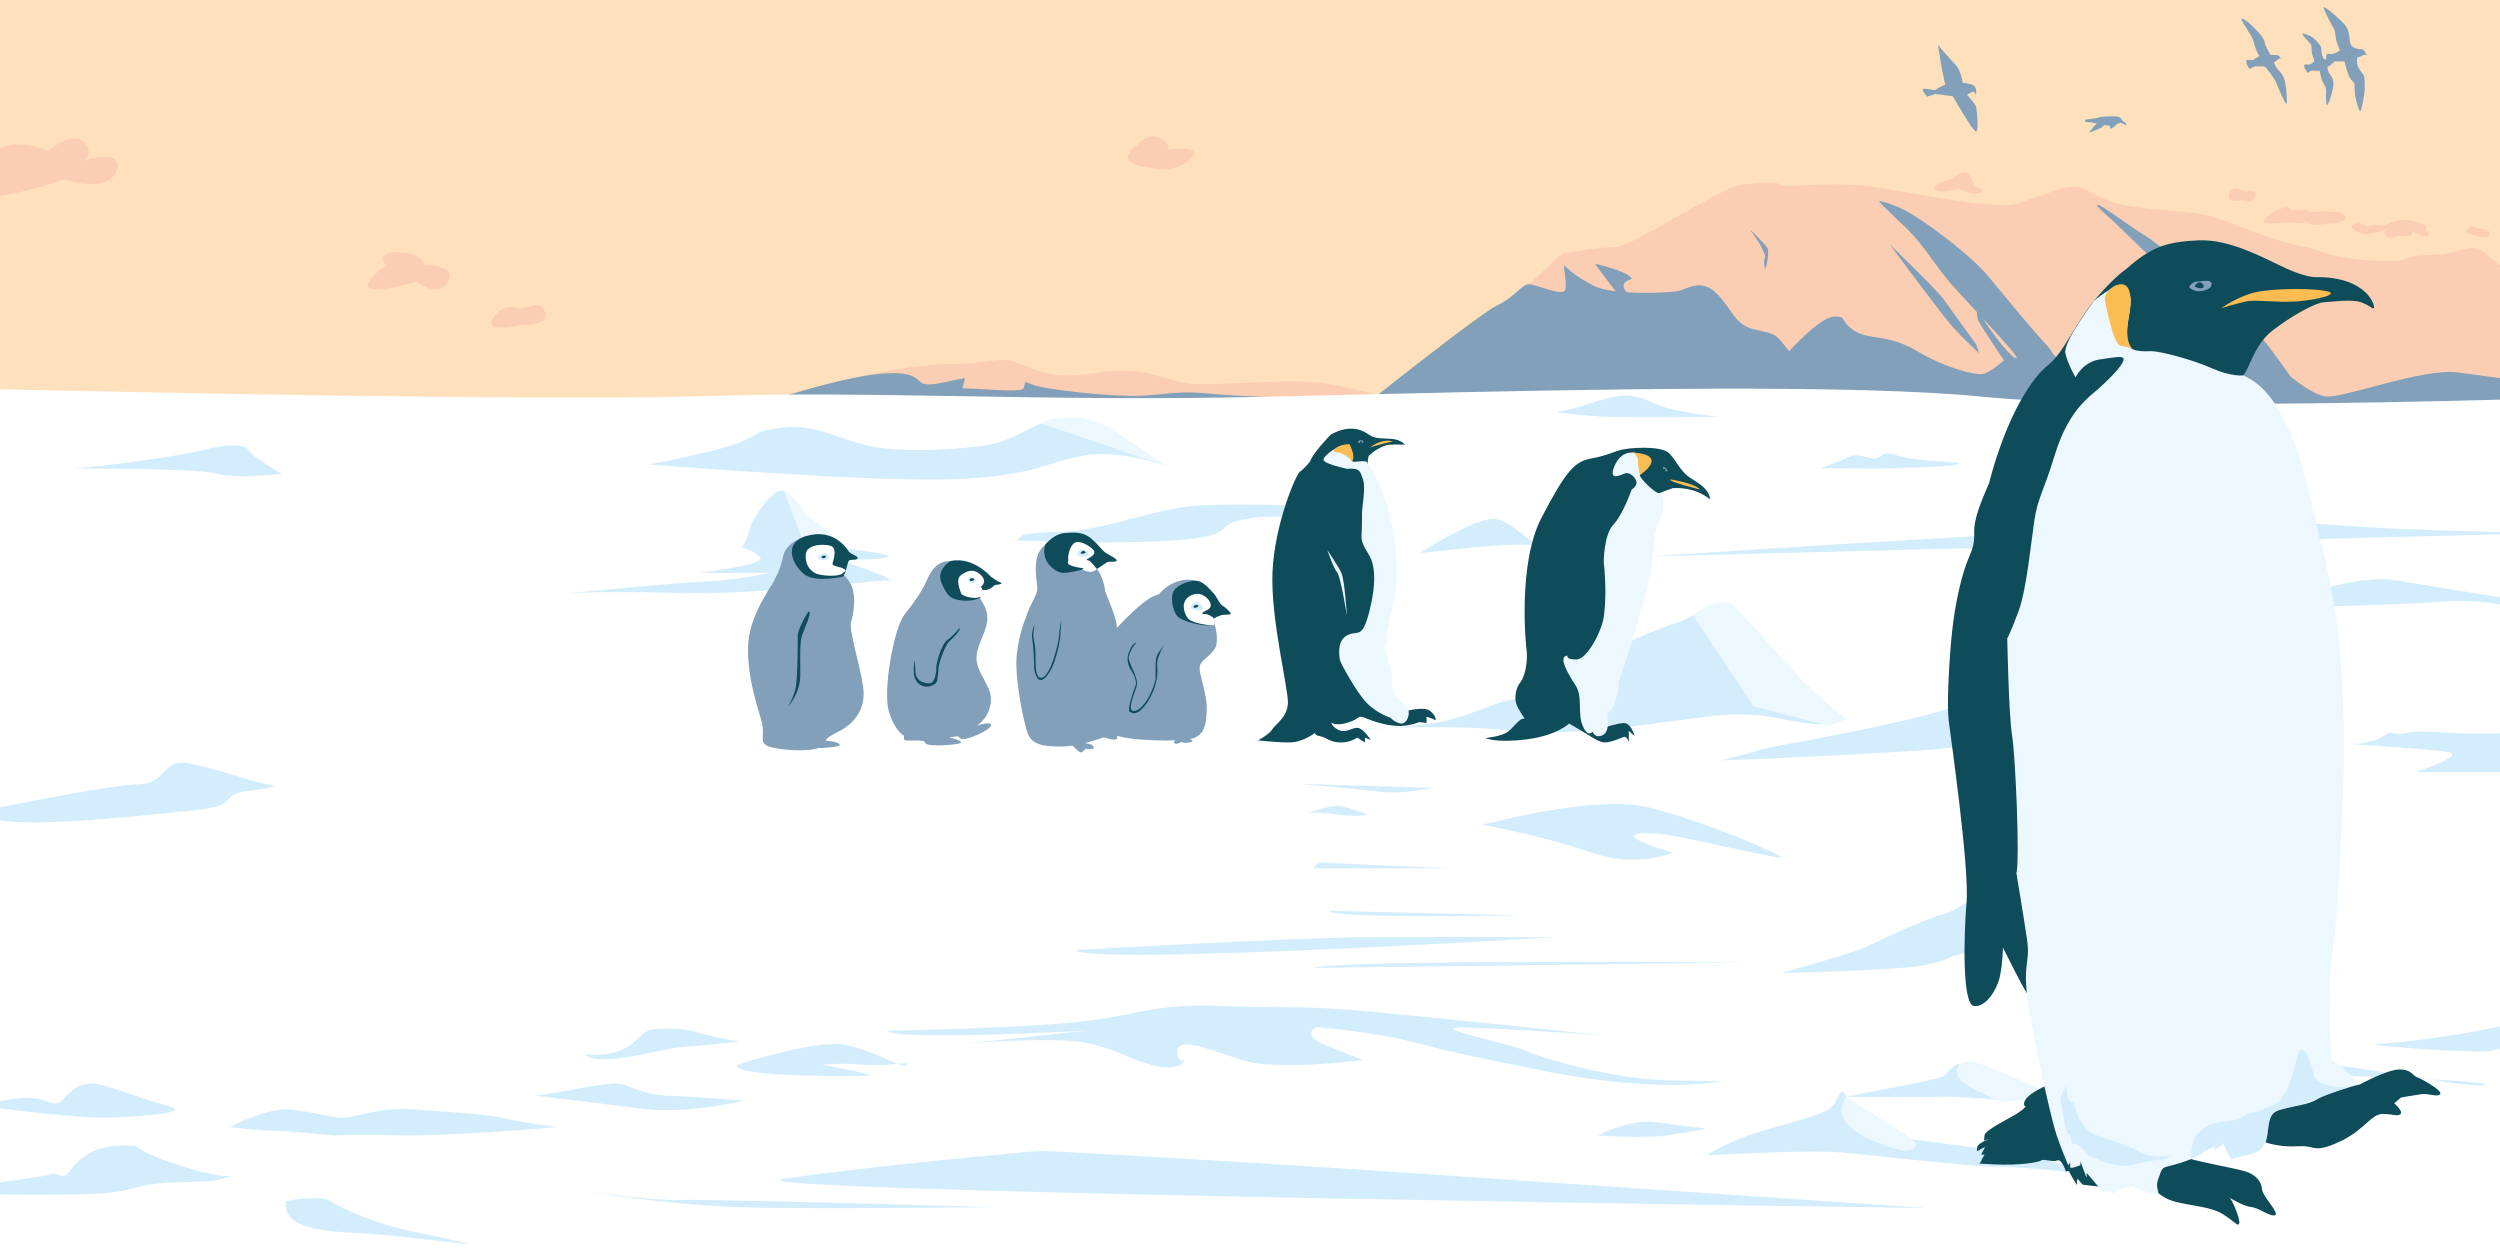 <?xml version="1.0" encoding="UTF-8"?>
<svg xmlns="http://www.w3.org/2000/svg" version="1.1" viewBox="0 0 1417.32 708.66">
  <defs>
    <style>
      .cls-1 {
        fill: #fee0bc;
      }

      .cls-2 {
        fill: #d4edfc;
      }

      .cls-3 {
        fill: #fff;
      }

      .cls-4 {
        fill: none;
      }

      .cls-5 {
        fill: #0f4c59;
      }

      .cls-6 {
        opacity: 0;
      }

      .cls-7 {
        fill: #fbbd51;
      }

      .cls-8 {
        fill: #ecf7fe;
      }

      .cls-9 {
        fill: #82a0b9;
      }

      .cls-10 {
        fill: #fbceb4;
      }
    </style>
  </defs>
  <!-- Generator: Adobe Illustrator 28.7.1, SVG Export Plug-In . SVG Version: 1.2.0 Build 142)  -->
  <g>
    <g id="Vrstva_1">
      <rect class="cls-1" y="0" width="1417.32" height="708.66"/>
      <polygon class="cls-1" points="1451.56 302.01 1451.32 302.02 1451.32 302.01 1451.56 302.01"/>
      <path class="cls-10" d="M430.6,230.43c6.4-5.61,76.9-23.95,105.62-23.95s28.72-5.56,42.62,0,20.22,8.34,44.85,4.63,34.73,3.88,49.6,6.11,55.64-3.16,76.95,0,54.41,13.21,54.41,13.21h-374.07.02Z"/>
      <path class="cls-9" d="M445.68,224.34s19.81-6.35,39.06-10.24c19.24-3.89,29.79-2.94,34.02,0s2.9,3.38,7.36,3.83,21.18-4.23,20.96-3.34-2.01,6.59-.89,5.75,32.11,2.63,33.89,0-.67-5.09,4.91-2.41,45.04,7.23,61.54,6.41,21.18-2.83,37.9-1.27,39.69,2.23,39.69,2.23c0,0-12.93,13.82-13.6,13.6s-264.83-14.56-264.83-14.56h-.01Z"/>
      <path class="cls-9" d="M1112.69,46.91s4.93.49,6.41,1.72,1.23,3.2,1.23,3.2l.02,1.97s-.75-1.72-1.74-1.72-3.45,1.72-3.45,1.72c0,0,4.71,4.93,5.19,6.9s1.49,13.8,0,13.8-7.41-10.1-10.36-15.03l-2.96-4.93-9.61-1.23-4.93,1.48s-3.94-4.43-1.72-4.43,6.16.74,6.16.74c0,0,4.19-2.71,5.91-2.96l-1.48-6.9c-.74-3.45-2.71-15.77-2.71-15.77,0,0,7.14,8.38,10.1,11.33,2.96,2.96,3.94,10.1,3.94,10.1h0Z"/>
      <path class="cls-10" d="M1417.32,150.32v89.78h-656.73,0s.02-.03.04-.04c.05-.04.13-.1.23-.19h.01c.11-.08.24-.19.39-.31,2.35-1.82,10.5-8.14,20.95-16.14,22.71-17.37,56.26-42.58,64.51-46.39,5.57-2.58,13.12-9.18,20.23-15.86,9.16-8.61,17.59-17.35,20.13-17.76h0s20.5-3.44,29.09-3.44,60.12-33.87,70.18-35.09c10.06-1.22,20.12-2.21,24.29,0,4.17,2.21,28.47-3.68,62.33,2.7,33.87,6.38,54.23,8.83,63.56,8.83s29.45-10.06,37.55-10.55,7.12,2.21,21.84,8.1c14.72,5.89,47.12,4.58,60.37,9.53s36.07,13.79,47.61,15.75c11.53,1.96,9.57,3.68,21.84,6.14,12.27,2.45,32.88,3.68,37.55,1.47,4.66-2.21,12.02-2.21,20.61-2.7,8.59-.49,18.16-6.38,23.31-1.96,2.53,2.17,6.33,5.29,10.09,8.13Z"/>
      <path class="cls-9" d="M1393.47,211.14c-20.61-2.7-67,15.71-75.83,13.5-8.83-2.21-19.14-11.29-19.14-11.29,0,0-12.52-18.16-21.35-27.98-8.83-9.81-50.55-45.39-60.61-51.53-10.06-6.14-25.03-17.67-27.24-17.67s5.89,6.14,14.23,14.48c8.35,8.34,27.49,25.52,41.23,41.18,13.75,15.66,31.17,34.4,31.17,34.4,0,0-2.7,0-6.63-2.94-3.93-2.95-7.85-7.85-15.95-13.5s-19.14-21.11-22.82-23.07c-3.68-1.96,2.7,4.67,7.36,13.01,4.67,8.34,11.79,14.72,12.52,15.21.73.49-2.21-1.23-6.14-1.23s1.22,2.7,1.96,3.44.25,2.7-2.94,3.68c-3.19.98-19.64-4.91-23.07-6.63-3.43-1.72-4.66,2.45-8.34,5.64s-12.76-.49-16.44-2.21c-3.68-1.71-18.89,8.1-26.01,6.14-7.11-1.96-4.17-3.19-9.94-9.08-5.78-5.89-21.47-25.03-32.27-38.04-10.79-13-37.05-31.9-45.64-36.56-8.59-4.67-13.99-5.65-15.95-6.14-1.96-.49,7.12,7.61,15.71,15.95,8.59,8.34,14.97,19.38,23.2,29.2,3.03,3.62,9.43,10.49,16.17,17.75.1,1.7.28,3.62.64,4.59.73,1.97,14.72,22.82,14.72,22.82,0,0-8.35,7.61-12.52,7.85-4.17.24-19.63-2.95-36.56-13.01s-27.98-6.13-36.32-12.02c-8.35-5.89-2.95-7.61-10.8-7.61s-25.52,19.63-25.52,19.63l-4.17-5.15c-4.18-5.15-5.65-4.91-16.2-7.36-10.55-2.45-12.51-12.27-21.1-20.56-8.59-8.29-16.69-2.02-21.6-1.03-4.91.99-36.32,2.7-47.61-2.94-11.29-5.65-16.57-11.29-16.57-11.29h-.02c-1.62-1.52,2.09,11.05,0,13.99-2.09,2.94-15.79-3.42-20.12-3.59h-.02c-4.31-.15-8.02,7.24-18.51,12.18-6.94,3.27-43.1,31.39-66.82,50.08h-.01c-10.15,8-18.01,14.27-20.33,16.13-.15.12-.28.23-.39.31h-.01c-.1.09-.18.15-.23.19-.02.01-.03.02-.04.03h0s656.73.01,656.73.01v-25.73c-6.74-.94-15.11-2.09-23.85-3.23ZM1127.97,186.34c-1.25-1.72-2.45-3.64-3.5-5.46,10.36,11.18,20.23,22.01,18.71,22.15-2.69.24-11.28-11.29-15.21-16.69Z"/>
      <path class="cls-9" d="M904.16,149.42s17.18,23.6,17.91,22.42,1.43-2.69,1.23-4.37-4.17-3.81-2.45-6.81,6.7-1.29,2.49-4.48-19.18-6.75-19.18-6.75h0Z"/>
      <path class="cls-9" d="M992.26,130.16c0,.74,4.66,5.89,6.63,10.55,1.96,4.66,2.21,3.93,1.47,6.14s.38,5.89.38,5.89c0,0,1.34-3.44,1.58-7.61.25-4.17,0-4.42-1.47-6.14s-8.59-8.83-8.59-8.83Z"/>
      <path class="cls-9" d="M1071.28,138.5s29.2,39.51,35.58,46.63c6.38,7.12,15.21,15.21,15.21,15.21l-1.72-5.15s-15.21-20.86-18.65-25.77-30.43-30.92-30.43-30.92h.01Z"/>
      <path class="cls-10" d="M1309.56,126.23c.34-.92-3.44.98-8.1,0s-19.14,2.45-17.91-1.23c1.23-3.68,11.78-8.83,14.23-7.12l2.45,1.72s7.12-1.47,9.33,0,9.57-.74,10.8.25,6.38-1.05,8.83,2.3-6.38,4.88-7.36,4.6-13.25,2.18-12.27-.52h0Z"/>
      <path class="cls-10" d="M1333.61,127.51s4.91-2.16,6.87,0c1.96,2.16,2.94-.19,6.87,0s1.96-.05,3.93.19,7.36-4.17,14.97-2.7,9.57,2.7,9.08,4.42c-.49,1.72,4.31,4.66.07,4.42s-7.68-2.94-7.68-2.94c0,0,.49,3.22-3.68,2.96l-4.17-.26s-4.66,2.51-7.12.27.49-4.12.49-4.12c0,0-9.33,4.09-14.23,2.62s-7.11-4.27-5.4-4.86h0Z"/>
      <path class="cls-10" d="M1402.32,133.1s-5.64-.08-3.19-3.35c2.45-3.27,5.89,0,5.89,0,0,0,8.1-.08,6.38,3.35s-9.08,0-9.08,0h0Z"/>
      <path class="cls-10" d="M1263.67,110.28s.74-3.93,4.91-3.19,4.91,1.55,4.91,1.55c0,0,5.4-1.55,5.15,1.64s-4.66,4.62-5.64,3.66-10.8,1.98-9.33-3.66h0Z"/>
      <path class="cls-10" d="M1107.35,101.2s4.66-5.64,8.1-2.7,3.68,6.87,3.68,6.87c0,0,8.1,2.7,2.94,4.17s-11.04-2.64-11.04-2.55-13.01,3.34-14.36,0,10.67-5.8,10.67-5.8h.01Z"/>
      <path class="cls-3" d="M1417.32,226.57v482.09H0V220.68c62.02,1.41,310.38,6.77,397.82,3.92,100.26-3.27,191.42,3.28,319.02.37,20.18-.46,41.99-.99,64.76-1.54h.01c.2,0,.4,0,.61-.01,121.11-2.86,269.08-5.8,342.37,1.55,66.85,6.7,223.3,3.48,292.73,1.6Z"/>
      <path class="cls-2" d="M61.34,633.67c-13.12.49-45.02-3.28-61.34-5.36v-4.05c4.65-1.01,10.39-1.93,16-1.93,12.67,0,14.67,7.33,20.67,0,6-7.33,12.67-9.33,20.67-7.33s23.33,8,38,12c14.67,4-16,6-34,6.67Z"/>
      <path class="cls-2" d="M130,639s21.33-11.33,34.67-10,23.33,4.75,30,4.71,20.67-6.26,39.33-4.82,44,2.86,50.67,4.82,31.33,5.29,31.33,5.29c0,0-62,5.33-88.67,4.67s-38,.06-38,.06c0,0-28-2.72-35.33-2.72s-24-2-24-2h0Z"/>
      <path class="cls-2" d="M128,667.66c-7.33,2-3.63,2-28.81,2.67-25.18.67-21.19,6-50.52,6.67-18.79.43-37.59.31-48.67.16v-6.83c17.33-2.67,25.33-3.33,28.67-4.67,3.34-1.34,6,2.67,9.33,0s9.33-18.67,38.67-16c0,0,6.37,5.03,22.52,10.18,16.15,5.15,12.81,3.82,20.81,5.82s15.33,0,8,2Z"/>
      <path class="cls-2" d="M332,597.75s13.33,1.87,23.33-4.06,6.67-10.6,21.33-10.6,16.67,2,25.33,4,17.33,3.47,17.33,3.47c0,0-23.33,2.4-33.33,3.13s-48,12.06-54,4.06h.01Z"/>
      <path class="cls-2" d="M303.33,621.18c10.67-.85,39.33-7.64,46.67-6.91s14,6.42,28.67,6.91,43.33,2.81,43.33,2.81c0,0-32,7.69-56.67,4.68s-62-7.5-62-7.5h0Z"/>
      <path class="cls-2" d="M418,603.67s44.67-14.67,61.33-11.33,32.67,14,34.67,11.33-10,1.33-24,0-23.89,0-23.89,0c0,0,29.22,5.33,27.22,6s-80,1.33-75.33-6Z"/>
      <path class="cls-2" d="M162,681s19.33-4,25.33,0,26.67,13.33,47.33,17.33,32.67,7.33,32.67,7.33c0,0-48.67-6-65.33-6.67s-28-2.44-34.67-6.56-5.33-11.44-5.33-11.44h0Z"/>
      <path class="cls-2" d="M503.33,584.33s83.33-1.33,116-6,36.67-9.33,73.33-8,42.67-.67,86,3.33,130.67,13.33,130.67,13.33c0,0-83.33-6-85.33-4s34,9.33,42.67,13.33,48.67,15.51,78.67,16.09l30,.58s-37.33,8.67-116.67-9.33c0,0-24.67-4.32-53.33-11.83s-59.33-9.51-59.33-9.51c0,0-8,4.35,4,9.51s22.67,9.11,22.67,9.11c0,0-48.67,6.61-68.67,0s-28.67-10.09-34-8.35-1.33,10.3.67,8.35,0,8.05-18,2.72-15.33-6.99-34-11.83-72.67,0-72.67,0l70-7.51s-110.67,6-112.67,0h0Z"/>
      <path class="cls-2" d="M906,643.72s17.33-9.66,32.67-7.53,28.67,3.61,28.67,3.61c0,0-8.67,1.97-22.67,3.92s-38.67,0-38.67,0h0Z"/>
      <path class="cls-2" d="M1405.03,301.34c4.29.1,8.41.19,12.29.27v1.29l-482.39,12.59c9.12-.63,330.74-22.64,385.54-18.15,27.14,2.22,59.03,3.39,84.56,4Z"/>
      <polygon class="cls-2" points="1451.56 302.01 1451.32 302.02 1451.32 302.01 1451.56 302.01"/>
      <path class="cls-2" d="M967.33,655s13.33-8.85,34.67-14.76c21.33-5.91,27.33-7.83,34-10.87s6.67-16.12,10.67-7.58.56,20.38,24.61,22.79c24.05,2.41,65.39,8.41,76.72,10.41s52.67,13.33,52.67,13.33c0,0-34.67-6-64.67-6.67s-79.33-8-99.33-8.67-69.33,2-69.33,2v.02Z"/>
      <path class="cls-2" d="M1060.67,618.94s39.33-7.17,41.33-8.89,6.67-8.38,9.33-6.38c2.67,2,6.67,11.22,18,15.28,11.33,4.06,25.33-1.69,20,2.85s-32-.54-48,0-54.67,0-54.67,0l14-2.85h.01Z"/>
      <path class="cls-2" d="M1189.33,615.09s67.33-1.91,88.67,0,59.33,8.61,59.33,8.61c0,0-24.67,2.03-61.33,0s-99.33-4.75-99.33-4.75l12.67-3.86h-.01Z"/>
      <path class="cls-2" d="M1287.33,610.05c2-2.38,129.33,2.45,121.33,5.03s-81.33-12.75-92-11.42-29.33,6.38-29.33,6.38h0Z"/>
      <path class="cls-2" d="M1417.32,581.92v12.89c-2.09.09-3.81.34-4.65.85-3.33,2-75.86-2.92-64.49-3.83h0c19.81-1.56,18.49-1.5,41.15-4.83,10.27-1.5,20.2-3.43,27.99-5.08Z"/>
      <path class="cls-2" d="M1010,551.67s35.33-10,44-13.33,33.33-16,47.33-20,13.49-11.33,20.74-4.67c7.26,6.67-1.41,11.31,15.92,17.65s38.67,9.68,38.67,9.68c0,0-35.18-2.67-54.59-1.33-19.41,1.33-15.41,5.33-34.08,8s-78,4-78,4h0Z"/>
      <path class="cls-2" d="M1240,545.67s95.33,7.33,85.33,6-90-.67-85.33-6Z"/>
      <path class="cls-2" d="M744.67,548.75l244.67-3.08s-233.33-1.84-244.67,3.08Z"/>
      <path class="cls-2" d="M332,675.67s47.6,7.33,85.8,8.67,145.53,0,145.53,0c0,0-166.48-4.74-178-4.04s-53.33-4.63-53.33-4.63h0Z"/>
      <path class="cls-2" d="M753.33,516.33l109.33,2.67s-109.33,2-109.33-2.67Z"/>
      <polygon class="cls-2" points="747.33 489 823.33 492.33 744.67 492.33 747.33 489"/>
      <path class="cls-2" d="M739.33,461.67s2.67-2,18,0,18,0,18,0c0,0-9.46-3.33-14.73-4.67s-21.27,4.67-21.27,4.67Z"/>
      <path class="cls-2" d="M736,444.33s36,3.33,48,4.67,28.67-2.33,28.67-2.33l-76.67-2.33h0Z"/>
      <path class="cls-2" d="M753.33,414.33s48.67-1.33,67.33-6,26-10.67,42-12.67,22-16,43.33-24.67,35.33-15.32,44-17.66,10-7.01,14-4.34,1.33,2,11.33,13.33,32,36.67,34.67,37.33,7.33-1.33,17.33,4,16,8,0,6.67-18.67-4.67-40.67-5.33-84.72,14-128.67,9.33-104.67,0-104.67,0h.02Z"/>
      <path class="cls-8" d="M983.33,343.67c1.49,1.49,26,28.12,34.67,38.06,8.67,9.94,28.67,25.94,28.67,25.94l-9.46,4-43.21-11.33-34.14-51.64s15.76-12.73,23.47-5.03Z"/>
      <path class="cls-2" d="M1003.26,423.67s103.4-18,112.07-26.67c8.67-8.67,4-16.55,20-15.27s19.33-2.06,31.33,3.94-8-1.33,25.33,11.33,38.27,8.67,47.8,14.67-118.47,9.33-132.47,12-137.33,8-132,7.33,27.93-7.33,27.93-7.33h.01Z"/>
      <path class="cls-2" d="M1417.32,415.76v21.91h-47.98s30-9.52,18-11.43c-12-1.91-64-4.57-52.67-4.57s20-6.41,20-6.41h0c12,2.4,3.33-1.76,30-.01,12.33.81,23.84.78,32.65.51Z"/>
      <path class="cls-2" d="M1278.45,344.87c-1.02.08-2.07.13-3.12.13-1.69,0-.37-.04,3.12-.13Z"/>
      <path class="cls-2" d="M1417.32,338.56c-17.46-2.75-44.2-7.01-58.66-9.56-22.66-4-65.33,12.19-65.33,12.19,0,0-6.82,3-14.88,3.68,15.84-.39,76.52-1.66,105.15-3.68,14.47-1.02,25.62,0,33.72,1.56v-4.19Z"/>
      <path class="cls-2" d="M580.37,302.96c21.33-2.67,22.67,0,44-4.67s38-11.14,58.67-11.9,44.67,0,44.67,0l11.27,8.12s-14.86-3.79-33.93,0-2,9.12-38.67,11.79-90,0-90,0l4-3.33h-.01Z"/>
      <path class="cls-2" d="M420.37,310.29c3.33-3.33,5.67-13.53,5.67-13.53,0,0,11.02-20.47,18.34-18.47s2.66,11.86,8.66,15.93,19.33,16.07,19.33,16.07c0,0,41.33,3.98,29.33,5.99-12,2.01-29.33,0-29.33,0,0,0,38.37,12.68,31.52,12.68s-75.52,8.48-118.85,7.24-62.67.12-62.67.12c0,0,60.67-6.03,78-6.69s38.67-5.05,35.33-4.86-39.53,0-39.53,0c0,0,37.53-4.5,34.87-8.49s-10.67-5.99-10.67-5.99Z"/>
      <path class="cls-8" d="M457.03,291.55l24.67,19.74h-24.67l-12.66-33s3.88.28,12.66,13.26Z"/>
      <path class="cls-2" d="M840.09,467.52c2,0,63.33-17.22,94-9.94s78.67,27.97,75.67,28.62-51.67-11.06-64.33-12.87-23.33-1.23-17.33,2.48,20.56,7.51,20.56,7.51c0,0-20.56,9.14-46.56,0s-62-15.81-62-15.81h0Z"/>
      <path class="cls-2" d="M38.96,265.69c7.33.2,59.33-6.28,75.33-10.38,16-4.1,25.33-3.24,26.67,0,1.34,3.24,18.67,13.24,18.67,13.24,0,0-24.67,3.33-36.67,0s-84-2.86-84-2.86Z"/>
      <path class="cls-2" d="M140.67,448.34c-17.33,2-2.67,8.39-32,11.2-23.48,2.25-84.54,9.53-108.67,5.5v-7.38c20.24-4.03,65.21-12.72,78-12.98,16.67-.34,14-13.96,27.33-12.15,13.33,1.81,41.33,11.82,46.67,12.15,5.33.33,6,1.66-11.33,3.66Z"/>
      <path class="cls-2" d="M367.7,263.3c6-1.01,39.33-7.62,51.33-12.31s7.35-6.69,25.34-8.69,32.43,7.01,48.21,10.5c15.78,3.49,42.45,2.88,65.11-.14s36-21.03,51.33-13.69,52.67,25.5,52.67,25.5c0,0-25.33-9.77-46.67-6.3-21.33,3.47-26.67,11.47-73.33,13.47s-174-8.33-174-8.33h.01Z"/>
      <path class="cls-8" d="M631.7,244.29l30,20.17-71.46-24.45s20.29-9.95,41.46,4.28Z"/>
      <path class="cls-8" d="M1111.33,603.67s2-4.07,12-.37,52.67,22.43,50.67,20.4-38.67.9-38.67.9c0,0-34.67-11.6-24-20.93h0Z"/>
      <path class="cls-8" d="M1046.67,621.79s31.33,19.86,37.33,24.2-1.33,6.34-4,6.34-47.33-10.41-33.33-30.54h0Z"/>
      <path class="cls-8" d="M1118,510.98c-.47.02,6.67,2.02,14,5.36s13.01,2,18.5,8c5.5,6,13.58,14.26,13.58,14.26l-48.75-7.27,2.67-20.35Z"/>
      <path class="cls-2" d="M804.67,313.67s34-22,44-19.33,19.33,14,24,14.67-6.67-1.33-29.33.67-38.67,4-38.67,4h0Z"/>
      <path class="cls-2" d="M882,233.67c13.33-2,22.48-6.67,32.57-8.67s15.43,0,24.76,4.33,35.83,7,35.83,7c0,0-47.83.67-63.83,0s-29.33-2.67-29.33-2.67h0Z"/>
      <path class="cls-2" d="M1038.52,263c13.33-4.42,10-6.42,20-3.75s6.67-5.07,16.67-1.2,38,3.38,35.33,4.96-25.82,1.99-35.91,2.45-42.76,0-42.76,0l6.67-2.45h0Z"/>
      <g>
        <path class="cls-5" d="M1216.19,668.05s6.04,10.43,16.75,13.18,20.59,2.75,27.73,7.41c7.14,4.67,7.96,6.86,8.79,4.94s-3.84-13.45-5.49-14.55,7.14,4.67,12.08,5.22,10.98,5.77,13.73,4.67-7.14-10.71-7.41-14.83-3.29-7.96-9.06-9.88-30.47-6.04-36.24-8.79,29.65-29.93,29.65-29.93c0,0,9.33,20.04,19.77,22.79s16.47,1.1,21.14,1.65,6.31,3.29,19.49-3.02c13.18-6.31,17.3-15.37,23.61-15.37s8.51,1.65,10.16,0-3.57-6.04-3.57-6.04l3.89-3.29s7.91-1.37,11.76-1.92,8.79,1.92,10.43,0c1.65-1.92-10.71-8.79-13.18-9.61s-3.02-4.39-9.88-4.39-22.51,8.51-22.51,8.51l-22.51-.82-156.22,1.92s-8.51,3.84-10.71,7.41,0,3.84,0,3.84c0,0-.27,1.1-4.39,3.84s-18.67,9.61-18.94,12.63l-.27,3.02,4.12-1.37s-7.69,2.62-7.96,5.01l-.27,2.4,4.67-2.4-2.2,4.32h1.92s-3.29,5.49-2.47,5.49-6.04-.82,7.69,0,25.53-1.1,26.91-2.2,6.31,1.1,9.06,0,4.94,6.31,4.94,6.31c0,0,1.92-.82,1.92,0s4.39,7.69,4.39,7.69c0,0-.27-4.39.55-3.29s2.75,3.02,2.75,3.02c0,0,8.24,1.1,10.16,1.1s25.26-4.67,25.26-4.67h-.04Z"/>
        <path class="cls-5" d="M1135.48,537.1s11.81,23.89,13.73,26.08,12.35-37.34,12.35-37.34l-16.2-146.88,31.85-113.94,32.4-61.5s58.03,14,62.1,9.33,5.99-17.02,16.42-25.26,24.43-15.92,29.1-16.2,16.2-1.92,21.41,0c5.22,1.92,6.04,3.84,7.14,3.29s-3.29-18.12-33.49-17.57c0,0-5.22,0-16.2-4.94s-31.3-16.75-49.69-15.92-26.91,3.84-40.91,16.2c0,0-7.14,4.67-18.12,17.85-10.98,13.18-17.3,29.65-26.36,36.79-9.06,7.14-23.34,28.28-33.49,67.26,0,0-6.04,12.9-7.69,21.14-1.65,8.24,1.1,9.88-3.29,19.77-4.39,9.88-8.24,27.18-9.88,43.1-1.65,15.92-3.02,40.91-1.92,49.97s11.81,83.46,10.16,103.23-2.47,57.65,4.12,58.75,13.18-9.06,14.83-17.02c1.65-7.96,1.65-16.2,1.65-16.2h-.02Z"/>
        <path class="cls-8" d="M1143.16,495.09s3.84,22.79,6.04,37.61-3.84,12.63,1.92,44.2c5.77,31.57,12.63,60.13,14.83,66.71,2.2,6.59,6.59,17.02,6.59,17.02l1.1-1.65v3.02h1.65l4.12-1.37v-2.2l3.57,9.33v-2.75l2.47,2.75s4.94,6.31,6.86,7.41,4.12,0,4.12,0c0,0,1.65,2.35,2.75.49s8.51-1.86,8.79-2.96,3.57,1.1,3.57,1.1c0,0,12.05,4.61,12.07,2.58s-1.66-3.68,0-8.07,1.66-6.04,4.68-6.86,12.9-3.02,20.04-7.41l7.14-4.39v2.47l4.94-3.84c2.2-.27,3.02,7.69,5.22,6.31s11.53-1.21,14.83-4.32c3.3-3.11,4.67-9.68,4.94-12.98s2.47-7.69,11.26-9.33c8.79-1.65,14-2.47,18.12-5.49s23.06-7.69,23.06-7.69c0,0-12.63-12.9-15.92-14,0,0-3.29-37.89.27-59.58,3.57-21.69,7.41-101.86,6.59-129.86-.82-28-1.92-63.42-14-107.35,0,0-9.33-43.38-15.1-55.73s-12.25-28.55-27.95-35.42c0,0-6.92.82-17.9-4.12s-29.38-9.61-33.77-9.61-12.9.82-14.28-4.94c-1.37-5.77,3.29-21.69,1.92-25.81s-1.65-12.9-20.32,1.92c0,0-17.85,23.61-16.47,29.93,1.37,6.31,5.77,13.73,5.77,13.73,0,0,4.12-8.79,13.73-10.16,9.61-1.37,14.28-2.47,13.45.55-.82,3.02-7.41,10.43-17.57,18.94-10.16,8.51-16.75,19.22-21.96,36.51-5.22,17.3-9.06,22.51-10.98,35.14s-4.39,38.99-8.79,51.07c-4.39,12.08-6.59,15.92-6.59,15.92,0,0,.82,43.38,2.75,55.18s4.39,70.01,2.47,77.97l-.03.03Z"/>
        <path class="cls-2" d="M1303.22,596.12s-4.67,18.39-7.14,22.79c-2.47,4.39-3.29,3.29-3.29,3.29,0,0,3.84.27-4.94,4.67-8.79,4.39-12.9,3.87-14.83,5.22-1.92,1.35-4.92,3.37-12.35,3.84s-11.03,3.32-14.92,7.08-3.58,14.11-3.58,14.11l13.28-7.46v2.47l4.94-3.84s3.84,9.43,5.22,8.84-.66-.32,7.08-1.97c7.74-1.65,9.35-2.93,11.7-7.64s.21-16.25,7.39-18.11,14.44-3.35,22.96-6.91c8.52-3.57,17.19-6.14,17.19-6.14,0,0-18.84.93-20.49-7.58s-4.94-16.47-8.24-12.63l.02-.03Z"/>
        <path class="cls-2" d="M1168.7,626.14s1.92,15.56,4.12,16.93.55,5.49,3.29,5.49,7.96,6.31,7.96,6.31c0,0,15.1,8.24,25.26,5.49s17.57-3.22,17.57-3.22l4.39-2s-10.98,2.47-20.32-3.02c-9.33-5.49-25.81-6.86-30.47-14.83-4.67-7.96-5.22-15.1-5.49-12.9s-3.02-1.92-3.02-1.92l-.29-6.74s-5.48,5.83-3.01,10.4h.01Z"/>
        <path class="cls-7" d="M1193.4,170.31s4.4,25.22,9.06,25.81,7.16,2.14,7.16,2.14c0,0-5.95-2.9-2.58-19.68,0,0,4.75-22.08-8.15-16.55,0,0-6.43,3.48-5.49,8.28h0Z"/>
        <path class="cls-7" d="M1259.3,174.7s10.98-7.96,22.51-9.61,29.65-1.65,37.34,0-5.77,4.94-16.75,5.77-23.61-1.1-28.83,0-14.28,3.84-14.28,3.84h.01Z"/>
        <path class="cls-9" d="M1241.45,162.03s1.65-2.43,4.39-2.43,7.96-1.59,7.96,1.54-5.22,3.95-7.41,3.95-6.21-1.78-4.94-3.06Z"/>
        <path class="cls-5" d="M1244.2,162.14s2.32-4.04,4.67-1.01c2.35,3.03-3.65,2.74-4.67,1.01Z"/>
      </g>
      <path class="cls-2" d="M590.24,652.33s100.43,5.33,184.09,11,319,21.59,319,21.59c0,0-696.58-9.26-648.96-16.59s145.87-16,145.87-16h0Z"/>
      <path class="cls-10" d="M218.67,150.33s-6.61-8,7.7-7.33,14.3,7.33,14.3,7.33c0,0,18.67-.67,13.33,9.33s-17.95,0-17.95,0c0,0-47.38,14.67-17.38-9.33Z"/>
      <path class="cls-10" d="M280,179.67s4.67-7.33,12-5.33,14.05-5.68,17.03,2.49-14.51,7.51-14.51,7.51c0,0-21.85,5.33-14.51-4.67h0Z"/>
      <path class="cls-10" d="M66,97.01c-5.33,13.33-29.33,4.67-29.33,4.67,0,0-20.55,7.07-36.67,9.4v-27.23c7.86-3,17.38-2.84,27.33,1.82,0,0,13.33-12,20-5.33,6.45,6.45.42,10.41.02,10.66.76-.22,23.89-7.1,18.65,6.01Z"/>
      <path class="cls-10" d="M645.33,81.67s5.33-6.7,12.33-3.35,4.03,6.68,4.03,6.68c0,0,22.3-3.33,12.97,5.33s-22,4.74-22,4.74c0,0-24-1.4-7.33-13.4Z"/>
      <path class="cls-2" d="M609.53,538.59s122.56-7.03,165.81-7.27,106.67,0,106.67,0c0,0-265.54,16.29-272.47,7.27h-.01Z"/>
      <g>
        <path class="cls-5" d="M864.44,407.46s-4.09-5.73-4.91-8.74c-.82-3-.55-8.19,2.46-12.01s4.09-13.1,3.55-17.2-5.19-49.96,8.46-76.16c13.65-26.21,18.84-31.67,27.57-33.3s10.1-2.73,16.11-4.64,24.02-2.73,28.39,1.36,6.28,10.65,13.1,14.74,9.83,7.1,10.37,11.74c0,0-7.1-7.1-21.02-6.55,0,0-8.46,2.73-10.37,4.37s-25.66,30.03-25.93,34.4,0,30.03-.27,37.67-12.83,21.84-14.47,23.48,1.91,27.84,1.91,27.84l10.65,7.92s6.01-2.18,10.37-2.46,6.28,7.37,6.28,7.37l-3.28-3v6.55s-1.09-3.82-3-3-8.46,3.55-11.47,3-5.73-2.46-9.28-4.64-10.1-6.01-10.1-6.01c0,0-6.82,6.82-24.3,9.01-17.47,2.18-23.2-.82-23.2-.82,0,0,7.1-.55,11.47-2.73s7.64-9.01,10.92-8.19h-.01Z"/>
        <path class="cls-8" d="M888.74,371.7s-1.36,2.2,4.91,2.18c6.28-.01,14.47-16.38,15.56-24.02s1.36-18.02,0-31.39c0,0,0-15.29,5.46-21.02,5.46-5.73,10.37-19.93,10.37-19.93,0,0,3.82-2.18,2.46-5.19s-4.09-4.37-5.73-4.09-10.44,5.57-6.55-3.82c3.89-9.39,11.47-9.28,17.47-5.46,6.01,3.82-2.46,9.01-3,10.37s9.14,11.08,11.24,10.21,3.05,11.9,0,15.73-3.87,18.84-4.69,26.75-16.38,60.88-18.29,63.33c0,0-1.09,17.2-6.82,19.11,0,0,2.07,10.1-2.46,12.28s-5.73-1.91-5.73-1.91c0,0-2.73,3.82-5.73-3.55s.27-16.38-4.09-22.93c-4.37-6.55-10.1-16.65-4.37-16.65h-.01Z"/>
        <path class="cls-7" d="M946.89,271.79s13.98,2.09,16.92,5.73c0,0-18.02-4.37-16.92-5.73Z"/>
        <path class="cls-7" d="M925.36,256.52s3.24,1.07,3.24,4.62,1.09,8.19,1.09,8.19c0,0,17.51-11.42-4.33-12.81Z"/>
        <path class="cls-5" d="M745.7,415.38s-1.09,1.28,2.73,2.01,5.19,3.32,11.19,3.52,9.83-2.77,9.83-2.77l4.37,2.77v-2.76l3.28,1.32s-4.09-6.55-7.37-6.82-6.28,3-10.37,1.36-4.64-4.37-4.64-4.37c0,0,2.46,2.18,9.55,0,7.1-2.18,4.91-4.64,10.1-2.46s11.47,4.09,18.02,4.37,12.28-2.18,12.28-2.18l4.09.55v-3.58s3.82,1.12,4.91,1.94-.55-5.46-5.46-6.28c-4.91-.82-13.1,1.64-13.1,1.64l-31.94-34.94,17.74-19.93-1.14-42.31-4.05-37.13s-1.09-9.55.55-11.19,7.1-5.73,11.47-6.01,8.74,0,8.74,0c0,0-1.91-2.73-7.1-3.28s-9.55.27-13.38-2.46-10.65-6.01-21.57,0c0,0-10.37,10.65-11.74,15.29,0,0-3.55,4.37-5.73,5.73-2.18,1.36-14.47,30.03-15.56,57.05-1.09,27.03,9.28,66.61,8.74,74.52-.55,7.92-6.99,11.47-8.82,14.47s-8.11,6.28-8.11,6.28c0,0,10.37,1.25,18.02,1.17,7.64-.08,14.47-5.54,14.47-5.54v.02Z"/>
        <path class="cls-8" d="M759.62,374.16c-.12-1.09-2.13-10.65,3.98-13.92,6.12-3.28,8.51,2.71,12.67-13.38s3.28-26.48,0-31.94-4.64-7.92-4.37-11.47.27-9.83.27-12.83,2.18-14.2.55-18.84c-1.64-4.64-1.59-6.55-9.12-6.01,0,0-13.26-2.73-13.26-5.19s9.33-9.01,13.26-8.19,1.48,7.64,2.84,9.01,8.84-1.54,8.93,1.51c0,0,17.83,22.21,16.46,69.04,0,0-7.1,33.72-6.82,36.45s4.37,9.83,4.09,15.83,1.79,10.65,2.8,11.47,5.95,4.28,6.62,7.06-.96,7.69-4.24,7.41-6.01-3.28-6.01-3.28c0,0-7.89-2.46-13.77-8.74s-14.74-22.71-14.89-24.02v.03Z"/>
        <path class="cls-8" d="M752.52,311.92s6.01,8.74,7.92,12.83,3.16,24.3,3.16,24.3c0,0-3.55-22.38-5.54-24.57s-5.54-12.56-5.54-12.56h0Z"/>
        <path class="cls-7" d="M776.54,253.84s6.28-5.52,13.1-3.61c0,0-11.19,2.58-13.1,3.61Z"/>
        <path class="cls-7" d="M766.44,261.42s-3.96-4.96-8.38-4.89-.35-4.73,7.02-4.7c0,0,3.82,7.4,1.36,9.59Z"/>
      </g>
      <g>
        <path class="cls-9" d="M688.57,353.73s3.01,9.64,0,14.26-7.84,6.23-8.44,10.04,4.42,15.87,4.02,24.51-1.41,13.46-7.23,15.87-39.98,1.81-46.21-2.41c0,0-15.67,7.03-28.93,7.23s-16.88-2.61-18.88-6.83-8.04-32.14-6.43-45.6,4.62-18.88,6.03-23.3,5.83-10.65,5.63-14.26-3.42-17.28,3.42-23.51c6.83-6.23,11.05-7.63,14.06-7.63s14.87,18.88,16.67,21.09,4.22,8.44,4.22,12.05c0,0,7.7,17.68,6.56,20.89,0,0,15.94-17.88,23.77-19.09,0,0,8.84-11.45,22.5-7.63,0,0,10.04,21.5,9.24,24.31h0Z"/>
        <path class="cls-3" d="M612.51,322.37s6.44,3.96,9.23.11-.04-10.19-1.1-13.27-8.91-6.11-13.25-3.83-11.06,17.07,5.12,16.98h0Z"/>
        <path class="cls-5" d="M601.78,350.72s-1.41,7.23-1.41,10.04-5.22,25.72-11.05,23.3c0,0-2.21-.6-2.21-8.24s-.2-9.43-1-13.15.5-8.64.5-8.64c0,0-2.17,3.57-1.37,8.64s1.03,12.37,1.03,15.23,1.37,7.54,3.65,7.65,5.71-4.34,7.77-10.16,3.2-12.11,3.31-13.48.78-11.2.78-11.2h0Z"/>
        <path class="cls-5" d="M644.4,364.09s-5.37,6.05-4.34,10.05,5.6,10.85,4.34,14.96c-1.26,4.11-5.28,13.02-2.13,13.93s9.78-5.71,12.86-17.93v-6.62c0-3.54.11-6.85,2.28-9.36s3.54-5.02,3.54-5.02c0,0-5.37,8.11-4.91,13.13.46,5.02-.11,9.94-2.97,16.22s-8.34,13.02-11.99,10.28c0,0-3.65,1.48,2.97-15.87,0,0,0-3.2-1.71-6.05s-4.37-6.4-2.41-11.88,4.47-5.82,4.47-5.82v-.02Z"/>
        <path class="cls-5" d="M688.09,350.72s3.01-1.93,5.53-2.16,4.34.11,4-.91-3.2-3.54-4.74-4.45-3-4.8-4.78-6.74-5.54-6.39-8.77-7.03-9.69.98-13.11,4.52-1.37,12.68,1.37,15.53,12.79,5.02,15.65,5.02h3.88l.98-3.78h-.01Z"/>
        <path class="cls-3" d="M673.18,350.15s-2.97-4.2-1.83-8.27,6.47-6.12,9.69-4.87,5.48,4.12,5.39,6.38-4.8,3.32-4.8,4.24.69.23,1.94.46,4.21,1.45,4.52,2.62,1.19,3.78-.98,3.78-12.42-1.27-13.93-4.34h0Z"/>
        <path class="cls-2" d="M675.23,343.53s.8-2.17,3.2-2.17,4.11,3.52,3.31,4.21-7.54.93-6.51-2.04h0Z"/>
        <path class="cls-5" d="M676.6,343.69s1.6-1.3,2.63-.5-2.72,2.37-2.63.5Z"/>
        <path class="cls-5" d="M605.6,302.1s5.68-.94,10.25,1.35,9.02,8.79,11.08,10.05,6.08,3.08,6.13,4.23-3.84.46-5.1.91-5.95,4.23-6.21,3.85-3.27-4.31-4.29-4.65-2.11-.27-1.03-.91,4.34-2.17,4-4.11-6.97-6.28-10.28-5.48-4.86,7.42-4.54,9.48-1.62,2.7,2.26,4.04,6.74.98,6.28,1.67-8.45,2.29-11.53,2.29-12.94-5.33-10.12-15.91c0,0,5.3-7.22,13.12-6.79l-.02-.02Z"/>
        <path class="cls-2" d="M610.82,313.35c.05-.24.51-1.94,3.28-1.93s4.03,2.54,2.54,3.62-6.4,1.25-5.82-1.69Z"/>
        <path class="cls-5" d="M612.51,313.6s1.54-2.26,2.45-.96,1.52.14,0,.96-2.45,0-2.45,0Z"/>
        <path class="cls-9" d="M610.14,420.73s9.29.47,9.75,2.52-1.22,1.29-1.22,1.29c0,0,.73-.03-1.39.14s-.59-.9-2.11.17-1.64,3.05-4.39.46-3.68-3.5-3.68-3.5l3.05-1.07h-.01Z"/>
        <path class="cls-9" d="M623.54,417.23c.46,0,8.23,3.13,9.51,1.67s-1.6-4.87-1.6-4.87l-7.92,3.2h0Z"/>
        <path class="cls-9" d="M673.63,418.45c.72.61,3.9,1.37,1.49,2.28s-5.45,0-5.45,0c0,0-3.96,2.13-4.11,0s8.07-2.28,8.07-2.28Z"/>
      </g>
      <g>
        <path class="cls-9" d="M576.63,947.26s-1.67,3.35-1.21,3.81.31,1.91,1.22,1.87,0,.04,2.59,0,5.63-2.84,5.63-2.84c0,0,.31.96,2.59,1.42,2.28.45,4.42,2.58,6.7,2.58,0,0-.76,2.44,5.03,2.89,5.79.45,9.13-1.2,11.27-.68s4.26.83,4.41-.78-1.68-5.56-3.21-6.32-1.22-.91.15-1.98,8.96-21.12,10.47-26.78,3.03-13.55,4.24-16.08,2.58-6.19,6.08-8.17,9.12-11.28,9.58-12.19-3.23-23.75-5.82-25.12-11.12-2.12-15.23-.89c0,0-3.06-10.26-8.54-7.79,0,0-1.22,1.25-1.21,3.08s.92,3.04.31,5.18-1.06,3.2-1.06,3.2c0,0-5.63,1.53-7.31,1.99,0,0-12.67-21.15-23.78-17.78,0,0-1.06,1.47,2.29,3.78s6.86,7.17,7.02,10.68.47,8.37,1.38,8.83l.91.46s-12.93,13.42-15.89,21.19-8.43,16.15-8.88,23.16-6.82,28.64,10.24,33.33l.03-.05Z"/>
        <path class="cls-2" d="M606.09,879.16s-19.82-.97-17.32-19.67c0,0-.81,7.2,4.67,11.76,5.49,4.56,12.95,4.93,13.86,6.34s-1.22,1.57-1.22,1.57h.01Z"/>
        <path class="cls-2" d="M612.76,861.02s6.24-2.75,7.31-2.9c0,0-4.42,0-7.31,2.9Z"/>
        <g>
          <path class="cls-5" d="M641.7,884.82c-.12.2-6.68.25-10.95-5.69s-6.62-15.2-1.7-18.12,2.74-2.59,7.31-2.14,14.63,8.97,14.63,8.97v.76s4.11-.34,5.03.66l.91,1s-3.65-.3-5.33.77-1.82,1.83-3.5,2.9-2.13,1.68-2.13,1.68c0,0,1.98.76,4.26.76s6.09,2.14,5.79,3.5c0,0-2.89-1.06-3.96-.76s-3.35,1.92-4.87,1.65-5.5,4.07-5.5,4.07h.01Z"/>
          <path class="cls-3" d="M629.98,870.14c0-.46,1.57-5.06,5.02-5.94s10.51,1.63,10.97,5.07-1.52,4.36-1.97,5.73-.3,3.67,1.07,4.12,2.89,1.64,2.89,1.64c0,0-2.28,1.25-3.04,2.47s-1.77,1.6-3.22,1.6-10.49-4.63-11.11-9.66l-.62-5.02h0Z"/>
          <path class="cls-2" d="M637.14,871.72s-1.98-1.47,1.22-2.45,5.33,2.78,4.57,3.56-6.14,1-5.79-1.11Z"/>
          <path class="cls-5" d="M638.05,871.26s1.05-1.59,2.13-.83,2.48.58,1.44,1.29-4.32.3-3.57-.46h0Z"/>
        </g>
      </g>
      <g>
        <path class="cls-9" d="M457.44,303.8s-11.61,2.9-13.47,11.61-4.35,11.81-5.39,14.3-14.3,19.69-14.51,37.31c-.21,17.62,4.97,32.12,7.67,41.87s-3.32,13.06,7.25,15.13,24.87,1.87,27.15-1.45,1.87-4.15,9.33-7.88,15.75-11.61,13.89-25.08c-1.87-13.47-8.29-32.33-6.84-37.1s2.49-12.02,1.04-18.03-7.25-10.36-7.25-10.36l-18.86-20.31h-.01Z"/>
        <path class="cls-5" d="M477.34,327.02s-14.25,3.11-20.49-.83-14.53-18.03.6-22.38,22.59,7.05,23.63,8.7,5.39,2.69,5.18,3.94-3.52.62-4.77,1.24-1.87,8.91-4.15,9.33h0Z"/>
        <path class="cls-3" d="M471.99,319.47c.53-1.8,2.32-7.59,0-9.45s-14.5-2.07-15.14,3.94c-.65,6.01,2.46,9.74,5.78,11.19s12.86,1.88,14.9,0,2.72-1.45.85-2.69-6.86-1.4-6.38-2.98h0Z"/>
        <path class="cls-2" d="M463.87,315.5s3.32-2.79,5.18-1.54,1.19,3.41-1.48,3.68-4.68-1.43-3.7-2.13h0Z"/>
        <path class="cls-5" d="M465.73,315.65s1.49-1.32,2.38-.35-2.59,1.83-2.38.35Z"/>
        <path class="cls-5" d="M458.69,346.7c-.63-.54-6.42,10.36-6.42,13.26s0,24.87-1.24,30.26-4.15,10.16-4.15,10.16c0,0,6.84-7.25,6.84-17.62s-.41-18.65,1.04-22.8,5.39-12.02,3.94-13.26h-.01Z"/>
        <path class="cls-9" d="M466.86,419.66c1.12.13,8.82.83,9.23,2.49s-12.48,1.99-12.48,1.99l3.24-4.47h.01Z"/>
      </g>
      <g>
        <path class="cls-9" d="M555.85,339.68c0,.62,5.39,6.22,3.52,14.3s-7.88,15.34-4.97,23.83,8.91,13.26,7.05,21.97-7.82,11.61-7.82,11.61c0,0,8.94-2.9,8.18,0s-15.07,8.91-16.93,7.46l-1.87-1.45-4.97.62s8.29,1.87,6.63,3.11-19.9,2.49-20.1,0-11.81-.41-12.02-1.87,0-2.07,0-2.07c0,0-5.39-2.69-8.7-14.09-3.32-11.4,2.69-46.84,9.12-54.92,6.42-8.08,9.95-13.68,12.23-18.65s5.6-13.26,17.2-11.19,13.47,21.35,13.47,21.35h-.02Z"/>
        <path class="cls-5" d="M561.85,327.04s-9.93-11.63-22.78-9.03c0,0-8.71,4.68-5.18,12.76s5.8,9.12,12.23,9.74,11.04-2.27,9.56-2.17-1.48-3.84,2.46-3.84,4.77-2.69,6.42-2.9,3.52-.41,3.11-1.04-1.24-.41-2.69-1.45-3.12-2.08-3.12-2.08h0Z"/>
        <path class="cls-3" d="M544.87,336.37c-.32-1.2-3.52-7.88,0-10.36s7.05-3.94,11.19,0,0,6.63,0,6.63c0,0,3.05,3.94-.38,5.7s-10.42-.52-10.81-1.97h0Z"/>
        <path class="cls-2" d="M548.81,327.87s1.52-1.87,3.87,0-.51,2.9-2.29,2.49-1.58-2.49-1.58-2.49Z"/>
        <path class="cls-5" d="M549.64,328.75c-.08-.69,1.44-1.41,2.49-.56s-2.32,1.96-2.49.56Z"/>
        <path class="cls-5" d="M543.83,356.16s-3.21,4.15-6.63,6.53-6.53,13.16-6.42,16.17-1.14,7.88-3.01,8.39-8.5,0-8.81-6.53l-.31-6.53s-2.38,9.42,1.97,13.21,9.4.89,10.3-.56.97-7.98,1.45-10.05,3.69-11.61,5.76-13.16,7.36-7.36,5.7-7.46h0Z"/>
      </g>
      <g class="cls-6">
        <path class="cls-9" d="M234.32,320.29s7.13,6.67,10.13,16.8c2.99,10.13,3.91,65.36-5.06,71.81s-16.34,5.98-16.34,5.98c0,0,8.75,0,8.75,2.76s-20.94.69-22.32,0-18.64.46-23.47-2.3c-4.83-2.76-7.13-33.59-3.91-45.68s14.73-30.73,14.73-30.73c0,0,1.84-3.22,2.3-4.6s-4.37-12.2,3.45-17.26,31.76,3.22,31.76,3.22h-.02Z"/>
        <path class="cls-5" d="M222.35,348.36s-6.21,11.97-5.29,17.03,2.12,11.97-.09,19.1c-2.21,7.13-4.05,17.49-8.88,19.56s1.75,2.53,5.48-4.37,6.95-17.06,6.72-22.8-1.84-11.03-.92-15.86,2.99-12.66,2.99-12.66h-.01Z"/>
        <path class="cls-5" d="M234.78,315.42s2.76-1.58,2.3-2.5-4.6-1.38-4.6-1.38c0,0-8.15-7.36-18.11-4.6-9.96,2.76-12.73,10.13-12.73,13.81s8.29,7.59,14.73,7.36,9.21-3.45,8.52-3.45-7.92,2.53-10.52,0-4.77-10.59,0-12.66,9.61-1.2,9.6,2.07.69,5.52,4.37,6.21,7.59,1.79,6.44-4.86h0Z"/>
        <path class="cls-3" d="M230.18,321.9s-3.17,2.28-5.29,2.76-9.67,3.68-12.43,0c-2.76-3.68-3.23-11.82,4.03-13.39,7.25-1.57,6.55,1.09,7.53,4.15s3.86,5.04,6.16,5.2,0,1.27,0,1.27h0Z"/>
        <path class="cls-2" d="M216.37,317.22s.68-1.68,3.02-1.79c3.66-.18,7.62,1.01-3.02,1.79Z"/>
        <path class="cls-5" d="M218.26,316.19s1.33-.47,2.24,0-1.38.14-2.24,0Z"/>
      </g>
      <g>
        <path class="cls-9" d="M657.45,953.44c-1.17-1.11-29.44-5.49-11.95-38.14s63.26-23.91,70.26-20.99,12.24,12.24,5.97,18.95-7.14,6.41-12.39,7.58-2.62,16.33-10.5,24.49-13.41,8.11-13.41,8.11c0,0,4.66.05,3.79,2.09s-8.91,0-8.91,0c0,0,6.1,11.12,0,7.87s-7.41-8.16-7.41-8.16l-15.45-1.8h0Z"/>
        <path class="cls-9" d="M692.73,900.49c2.77-1.19.63-8.84-2.31-19.17-2.94-10.33,1.14-13.24-3.23-13.83s-5,13.99-6.87,18.08-2.5,4.96,0,11.08,8.28,5.62,12.41,3.84h0Z"/>
        <path class="cls-9" d="M702.32,892.91s17.28-11.96,22.21-8.34-7.02,10.03-8.77,13.53-13.44-5.19-13.44-5.19Z"/>
        <g>
          <path class="cls-5" d="M710.1,922.56c-.23.08-5.38-4.21-4.79-11.67.59-7.46,4.87-16.23,10.64-15.27,5.77.97,3.85-.22,7.12,3.15s5.24,15.25,5.24,15.25l-.24,2s1.57,3.01,1.62,4.4-1.22,4.43-1.22,4.43c0,0-.74-5.11-2.75-5.38s-1.42-.93-3.43-1.2-2.77-.1-2.77-.1c0,0,1.05,1.9,2.83,3.4s3.35,5.69,2.21,6.55c0,0-1.56-2.73-2.59-3.2s-3.88-.71-4.89-1.93-6.98-.45-6.98-.45v.02Z"/>
          <path class="cls-3" d="M710.64,903.36c.3-.36,4.56-2.92,7.84-1.33s7.13,8.21,5.22,11.2-4.06,2.4-5.32,3.17-2.66,2.67-1.88,3.92,1.17,3.18,1.17,3.18c0,0-2.6-.53-4-.08s-2.44.08-3.57-.87-5.13-10.54-2.29-14.87l2.84-4.33h-.01Z"/>
          <path class="cls-2" d="M715.18,909.32s-.58-2.46,2.57-1.11c3.14,1.35,2.33,5.69,1.22,5.8s-5.45-3.27-3.78-4.69h0Z"/>
          <path class="cls-5" d="M716.2,909.56s1.87-.54,2.2.76,1.55,2.1.27,1.96-3.57-2.62-2.48-2.71h0Z"/>
        </g>
        <path class="cls-2" d="M678.67,898.93s-1.07,10.04,3.5,10.52-2.14,2.33-4.58-.47,1.07-16.84,1.07-16.84v6.8h.01Z"/>
      </g>
      <g>
        <path class="cls-9" d="M753.33,957.05c-.58-.9-11-15.05-6.67-26.72s5.67-21.75,33.33-18.04,39.33,15.04,49,18.04,15.67-2.67,21,5.67,2.33,23-5.67,26.33-11.33-.33-19.33,0-61,11.1-71.67-5.28h0Z"/>
        <path class="cls-9" d="M803.33,949.72s14,17.62,20.33,18.28,11.33.67,8.67,4.67-19.33,3.33-27,0-16.67-13.33-14.33-18,12.33-4.95,12.33-4.95Z"/>
        <path class="cls-9" d="M746.33,942.2s-11.66,1.13-10.33,3.8,5.11,2,5.11,2c0,0,.56,3.1,1.89,1.72s4.67.28,7.67-5.05-1.1-15.72-5.05-16.53-1.82,2.86-1.82,2.86c0,0-4.46,1-2.46,2s-2.33,2.33.33,4.33,4.66,4.87,4.66,4.87h0Z"/>
        <path class="cls-9" d="M758.34,913.34s-14,24.76-17,25.71,4,4.62,9.33,5.62,7.67-31.33,7.67-31.33Z"/>
        <path class="cls-2" d="M815.15,962.57s-4.48-12.24-7.48-15.24-6.67-2.64-6.67-2.64c0,0,8.63-11.89,14.15,17.88h0Z"/>
        <path class="cls-5" d="M827.65,962.37s.69-9.12,9.35-9.91,15.52-2.12,14.81,0-.92,6.37-6.59,9.37c0,0-3.05,5.68-5.47,6.56s-3.28-4.63-3.28-4.63l-8.83-1.39h.01Z"/>
        <path class="cls-3" d="M836.48,963.76c.06-1.03-1.03-4.08,1.15-3.86s6.09.65,7.62-1.74-5.57-5.01-8.99-3.92-6.33,7.8-5.16,8.33,5.38,1.19,5.38,1.19h0Z"/>
        <path class="cls-5" d="M838.15,955.11s-1.66,1.74,0,2.61l1.66.87-1.66-3.48Z"/>
      </g>
      <polyline class="cls-4" points="305.69 616.79 300.99 591.9 159.67 495.46 133.33 500.43"/>
      <path class="cls-4" d="M351.46,354.98"/>
      <path class="cls-9" d="M769.88,250.53s.44-1.02,1.6-1.02,1.75.87,1.31,1.46-2.91.58-2.91-.44Z"/>
      <path class="cls-5" d="M770.76,251.99s-.15-1.89.73-1.89.87,2.04.87,2.04l-1.6-.15Z"/>
      <path class="cls-9" d="M942.69,265.09s.87,2.47,1.89,2.18.73-.87.15-1.6-2.33-1.16-2.04-.58h0Z"/>
      <path class="cls-5" d="M941.67,267.27s1.75-1.89,2.47-1.46-.87,2.91-.87,2.91l-1.6-1.46h0Z"/>
      <path class="cls-9" d="M1202.23,69.59s1.16.34,1.95.79.75.74.99.62.57-.74-.13-1.28-1.67-.91-2.04-1.64-.85-1.87-3.23-2.04-6.98-.31-10.32.65-7.83.79-7.43,1.53.37,1.05,1.92,1.05,3.22.36,3.95.61l.74.24s-3.97,4.14-4.05,4.79,5.57-2.04,6.53-2.5,1.79-1.5,1.79-1.5c0,0,3.08.43,3.41.43,0,0-.41,1.62.4,1.56s3.02-1.86,3.22-2.43c0,0,1.5-.6,1.7-.77s.63-.11.63-.11h-.03Z"/>
      <g>
        <path class="cls-9" d="M1293.1,33.15s-.68-.77-1.06-1.45-4.74-.58-4.74-.58c0,0-3.29-5.03-3.48-7.45-.19-2.42-6.87-9.29-9.77-11.42s-3.19-1.64-3.29-1.16,5.71,9.35,6.29,10.82,1.84,6.4,2.71,7.85,1.16,2.03,1.16,2.03l-3.87,2.32s-3.68-.58-3.68.48,1.45,4.45,2.23,4.45,1.55-1.35,2.9-1.35,4.26-.1,5.22,0,5.9,7.16,6.58,8.9c.68,1.74,5.22,12.48,5.9,12.29s.1-8.32-.68-12.19-2.71-5.9-3.97-7.16-2.43-4.16-2.43-4.16c0,0,1.85-1.06,2.23-1.64s1.74-.58,1.74-.58h.01Z"/>
        <path class="cls-9" d="M1340.61,31.12h1.74s-1.02-.39-1.14-.68-.8-2.52-2.34-2.52-6.09-.29-6.58-4.06-.48-6.77-2.81-9.67-12.19-11.51-12.19-9.96,6.09,12.58,6.29,12.87.58,5.71,1.64,8.13c1.06,2.42,1.35,3.39,1.35,3.39,0,0-3.19,2.03-4.74,2.03s-2.61-.58-2.9.48-.48,4.74.58,5.22,2.52-1.57,4.64-1.56,5.03,0,5.03,0c0,0,1.74,8.14,3.68,10.27l1.93,2.13s-.1,4.16.58,7.93,2.32,8.61,2.9,7.84,2.32-9.38,2.32-12.48.19-6.77-.68-8.03-3.58-4.45-3.58-6.39-.1-3.39-.1-3.39c0,0,3-.77,3.29-1.45l1.06-.1h.03Z"/>
        <path class="cls-9" d="M1323.48,35.96s-.85-1.65-2.81-1.84-2.98-.19-3.71-1.45c-.74-1.26-.86-4.16-1.04-5.61s-4.01-5.8-6.64-6.87-3.89-1.64-3.89-.77,4.16,4.84,4.74,5.71.1,4.55.97,6.39.88,3.28.88,3.28c0,0-1.9,1.85-2.7,1.85s-2.73-.48-3.02.48,1.74,4.16,2.42,4.16.19-1.26,2.32-1.26,4.16.19,4.16.19c0,0,.77,5.22,2.13,7.16,1.35,1.93,1.55,3.39,1.45,4.64s-.29,7.74.58,7.55,3.77-9,3.58-12.58-2.26-4.45-2.92-6.48-.47-2.71-.47-2.71c0,0,2.01-.55,2.23-1.45s1.74-.39,1.74-.39h0Z"/>
      </g>
      <line class="cls-4" x1="1417.32" y1="342.75" x2="1417.32" y2="338.56"/>
    </g>
  </g>
</svg>